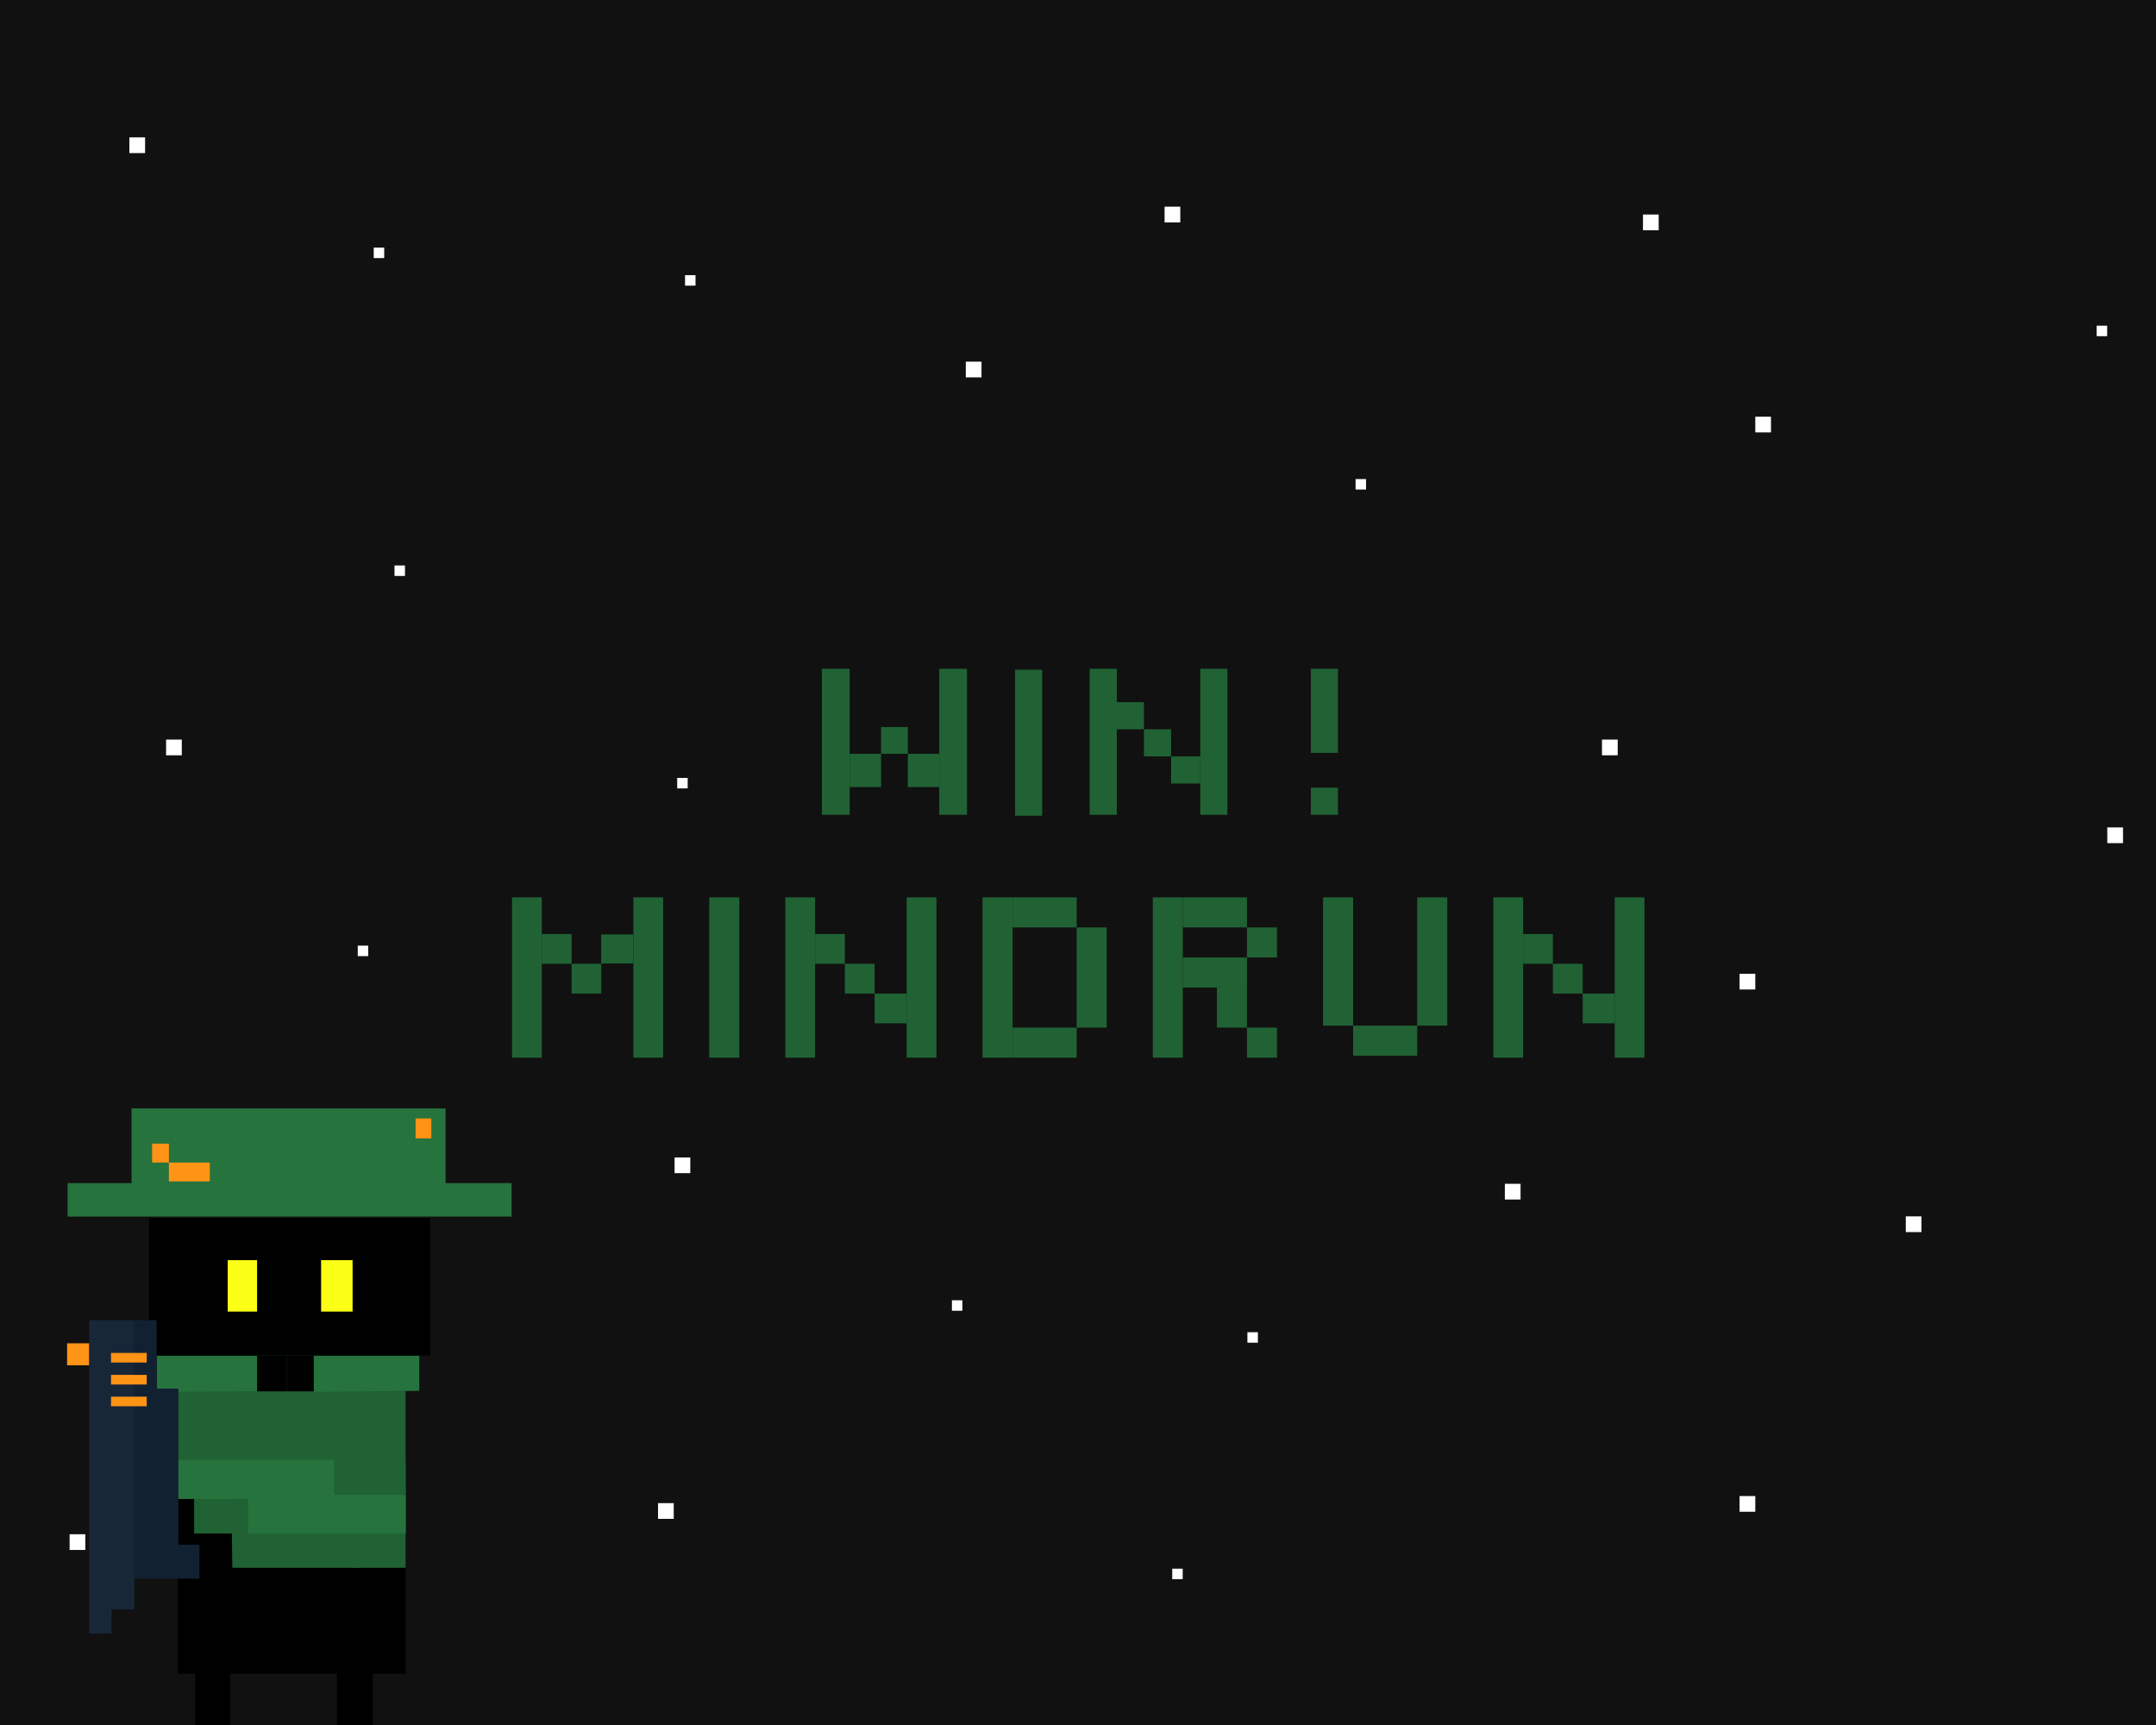 <svg width="1280" height="1024" viewBox="0 0 1280 1024" fill="none" xmlns="http://www.w3.org/2000/svg">
<rect x="0" y="0" width="1280" height="1024" fill="#808080" stroke="none"/>
<g clip-path="url(#clip0_419_3579)">
<rect width="1280" height="1024" fill="#111111"/>
<rect x="76.805" y="81.549" width="9.33" height="9.329" fill="white"/>
<rect x="975.422" y="127.346" width="9.33" height="9.329" fill="white"/>
<rect x="1032.77" y="578.058" width="9.33" height="9.329" fill="white"/>
<rect x="1032.77" y="888.089" width="9.33" height="9.329" fill="white"/>
<rect x="691.398" y="122.679" width="9.33" height="9.329" fill="white"/>
<rect x="1042.1" y="247.358" width="9.33" height="9.329" fill="white"/>
<rect x="893.414" y="702.737" width="9.33" height="9.329" fill="white"/>
<rect x="390.664" y="892.297" width="9.33" height="9.329" fill="white"/>
<rect x="400.492" y="687.091" width="9.33" height="9.329" fill="white"/>
<rect x="1131.44" y="722.073" width="9.33" height="9.329" fill="white"/>
<rect x="804.797" y="284.381" width="6.22" height="6.219" fill="white"/>
<rect x="565.141" y="771.87" width="6.22" height="6.219" fill="white"/>
<rect x="695.945" y="931.206" width="6.22" height="6.219" fill="white"/>
<rect x="221.883" y="146.978" width="6.22" height="6.219" fill="white"/>
<rect x="234.211" y="335.678" width="6.22" height="6.219" fill="white"/>
<rect x="1244.78" y="193.353" width="6.22" height="6.219" fill="white"/>
<rect x="212.398" y="561.36" width="6.22" height="6.219" fill="white"/>
<rect x="406.703" y="163.35" width="6.22" height="6.219" fill="white"/>
<rect x="402.047" y="461.795" width="6.22" height="6.219" fill="white"/>
<rect x="740.57" y="790.835" width="6.22" height="6.219" fill="white"/>
<rect x="98.602" y="439.037" width="9.33" height="9.329" fill="white"/>
<rect x="573.383" y="214.688" width="9.33" height="9.329" fill="white"/>
<rect x="1251.09" y="491.178" width="9.33" height="9.329" fill="white"/>
<rect x="41.328" y="910.758" width="9.33" height="9.329" fill="white"/>
<rect x="951.086" y="439.037" width="9.33" height="9.329" fill="white"/>
<path d="M105.883 910.071V825.948H240.493V910.071H105.883Z" fill="#206234" stroke="#206234" stroke-width="0.623"/>
<path d="M105.883 993.202V889.508H114.943V910.631H137.594V931.114H240.493V951.167V971.439V993.202H221.078V1077.69H200.369V993.202H136.3V1077.69H116.237V993.202H105.883Z" fill="black"/>
<path d="M240.493 951.167V993.202H221.078V1077.69H200.369V993.202H136.3V1077.69H116.237V993.202H105.883V889.508H114.943V910.631H137.594V931.114H240.493V971.439" stroke="black" stroke-width="0.623"/>
<path d="M93.414 825.948V804.761H186.27V825.325L93.414 825.948Z" fill="#26733D" stroke="#26733D" stroke-width="0.623"/>
<path d="M105.883 889.508V867.075H198.116V889.508H105.883Z" fill="#26733D" stroke="#26733D" stroke-width="0.623"/>
<path d="M198.742 886.392V868.322H240.496V886.392H198.742Z" fill="#206234" stroke="#206234" stroke-width="0.623"/>
<path d="M209.953 930.323V882.03H240.49V930.323H209.953Z" fill="#206234" stroke="#206234" stroke-width="0.623"/>
<path d="M138.287 930.323L137.664 890.131L212.448 889.197V930.323H138.287Z" fill="#206234" stroke="#206234" stroke-width="0.623"/>
<path d="M186.281 825.948V804.761H248.601V825.325L186.281 825.948Z" fill="#26733D" stroke="#26733D" stroke-width="0.623"/>
<path d="M264.218 658.326H78.39V702.625H40.453V721.885H303.442V702.625H264.218V658.326Z" fill="#26733D" stroke="#26733D" stroke-width="0.623"/>
<path d="M88.43 723.131H255.446V804.762H88.43V723.131Z" fill="black"/>
<rect x="170.086" y="804.761" width="16.203" height="21.186" fill="black"/>
<rect x="152.633" y="804.761" width="17.45" height="21.186" fill="black"/>
<rect x="190.633" y="748.057" width="18.696" height="30.534" fill="#FAFF15"/>
<path d="M147.648 910.071V887.639H240.505V910.071H147.648Z" fill="#26733D" stroke="#26733D" stroke-width="0.623"/>
<rect x="135.18" y="748.057" width="17.45" height="30.534" fill="#FAFF15"/>
<rect x="90.305" y="678.889" width="9.971" height="11.216" fill="#FF9315"/>
<rect x="246.727" y="663.934" width="9.348" height="11.839" fill="#FF9315"/>
<rect x="100.273" y="690.106" width="24.305" height="11.216" fill="#FF9315"/>
<path d="M92.678 783.975H79.773L79.773 936.792H118.083V917.283H105.582V903.871L105.582 824.619H92.678V798.608V783.975Z" fill="#122132" stroke="#122132" stroke-width="0.623"/>
<path d="M53.273 783.975L53.273 969.392H65.907V955.129H79.357L79.357 783.975H53.273Z" fill="#182738" stroke="#182738" stroke-width="0.623"/>
<rect x="65.914" y="808.834" width="5.705" height="21.193" transform="rotate(-90 65.914 808.834)" fill="#FF9315"/>
<rect x="39.828" y="810.464" width="13.04" height="13.042" transform="rotate(-90 39.828 810.464)" fill="#FF9315"/>
<rect x="65.914" y="821.874" width="5.705" height="21.193" transform="rotate(-90 65.914 821.874)" fill="#FF9315"/>
<rect x="65.914" y="834.799" width="5.705" height="21.193" transform="rotate(-90 65.914 834.799)" fill="#FF9315"/>
<rect x="778.227" y="467.59" width="16.099" height="16.099" fill="#206234"/>
<rect x="778.227" y="397" width="16.099" height="49.929" fill="#206234"/>
<rect x="602.641" y="484.238" width="86.69" height="16.099" transform="rotate(-90 602.641 484.238)" fill="#206234"/>
<rect x="679.148" y="432.915" width="16.099" height="16.099" fill="#206234"/>
<rect x="695.25" y="449.014" width="17.338" height="16.099" fill="#206234"/>
<rect x="663.047" y="416.815" width="16.099" height="16.099" fill="#206234"/>
<rect x="646.953" y="483.69" width="86.69" height="16.099" transform="rotate(-90 646.953 483.69)" fill="#206234"/>
<rect x="712.594" y="483.69" width="86.69" height="16.099" transform="rotate(-90 712.594 483.69)" fill="#206234"/>
<rect x="557.641" y="447.478" width="19.752" height="18.655" transform="rotate(90 557.641 447.478)" fill="#206234"/>
<rect x="523.07" y="447.478" width="19.752" height="18.655" transform="rotate(90 523.07 447.478)" fill="#206234"/>
<rect x="538.977" y="431.566" width="15.911" height="15.911" transform="rotate(90 538.977 431.566)" fill="#206234"/>
<rect x="574.094" y="397" width="86.69" height="16.46" transform="rotate(90 574.094 397)" fill="#206234"/>
<rect x="504.414" y="397" width="86.69" height="16.46" transform="rotate(90 504.414 397)" fill="#206234"/>
<rect x="339.336" y="572.125" width="17.67" height="17.67" fill="#206234"/>
<rect x="356.922" y="554.709" width="19.029" height="17.245" fill="#206234"/>
<rect x="321.672" y="554.455" width="17.67" height="17.67" fill="#206234"/>
<rect x="304" y="627.853" width="95.145" height="17.67" transform="rotate(-90 304 627.853)" fill="#206234"/>
<rect x="376.039" y="627.853" width="95.145" height="17.67" transform="rotate(-90 376.039 627.853)" fill="#206234"/>
<rect x="421.07" y="627.853" width="95.145" height="17.84" transform="rotate(-90 421.07 627.853)" fill="#206234"/>
<rect x="501.586" y="572.125" width="17.67" height="17.67" fill="#206234"/>
<rect x="519.258" y="589.794" width="19.029" height="17.67" fill="#206234"/>
<rect x="483.922" y="554.455" width="17.67" height="17.67" fill="#206234"/>
<rect x="466.25" y="627.853" width="95.145" height="17.67" transform="rotate(-90 466.25 627.853)" fill="#206234"/>
<rect x="538.289" y="627.853" width="95.145" height="17.67" transform="rotate(-90 538.289 627.853)" fill="#206234"/>
<rect x="639.211" y="610.013" width="59.466" height="17.84" transform="rotate(-90 639.211 610.013)" fill="#206234"/>
<rect x="601.164" y="610.013" width="38.058" height="17.84" fill="#206234"/>
<rect x="601.164" y="532.707" width="38.058" height="17.84" fill="#206234"/>
<rect x="583.32" y="627.853" width="95.145" height="17.84" transform="rotate(-90 583.32 627.853)" fill="#206234"/>
<rect x="740.305" y="568.387" width="17.84" height="17.84" transform="rotate(-90 740.305 568.387)" fill="#206234"/>
<rect x="740.305" y="627.853" width="17.84" height="17.84" transform="rotate(-90 740.305 627.853)" fill="#206234"/>
<rect x="722.469" y="610.013" width="23.786" height="17.84" transform="rotate(-90 722.469 610.013)" fill="#206234"/>
<rect x="702.258" y="532.707" width="38.058" height="17.84" fill="#206234"/>
<rect x="702.258" y="568.387" width="38.058" height="17.84" fill="#206234"/>
<rect x="684.414" y="627.853" width="95.145" height="17.84" transform="rotate(-90 684.414 627.853)" fill="#206234"/>
<rect x="841.391" y="626.663" width="38.058" height="17.84" transform="rotate(-180 841.391 626.663)" fill="#206234"/>
<rect x="859.234" y="532.707" width="76.116" height="17.84" transform="rotate(90 859.234 532.707)" fill="#206234"/>
<rect x="803.336" y="532.707" width="76.116" height="17.84" transform="rotate(90 803.336 532.707)" fill="#206234"/>
<rect x="921.938" y="572.125" width="17.67" height="17.67" fill="#206234"/>
<rect x="939.609" y="589.794" width="19.029" height="17.67" fill="#206234"/>
<rect x="904.273" y="554.455" width="17.67" height="17.67" fill="#206234"/>
<rect x="886.602" y="627.853" width="95.145" height="17.67" transform="rotate(-90 886.602 627.853)" fill="#206234"/>
<rect x="958.641" y="627.853" width="95.145" height="17.67" transform="rotate(-90 958.641 627.853)" fill="#206234"/>
</g>
<defs>
<clipPath id="clip0_419_3579">
<rect width="1280" height="1024" fill="white"/>
</clipPath>
</defs>
</svg>
